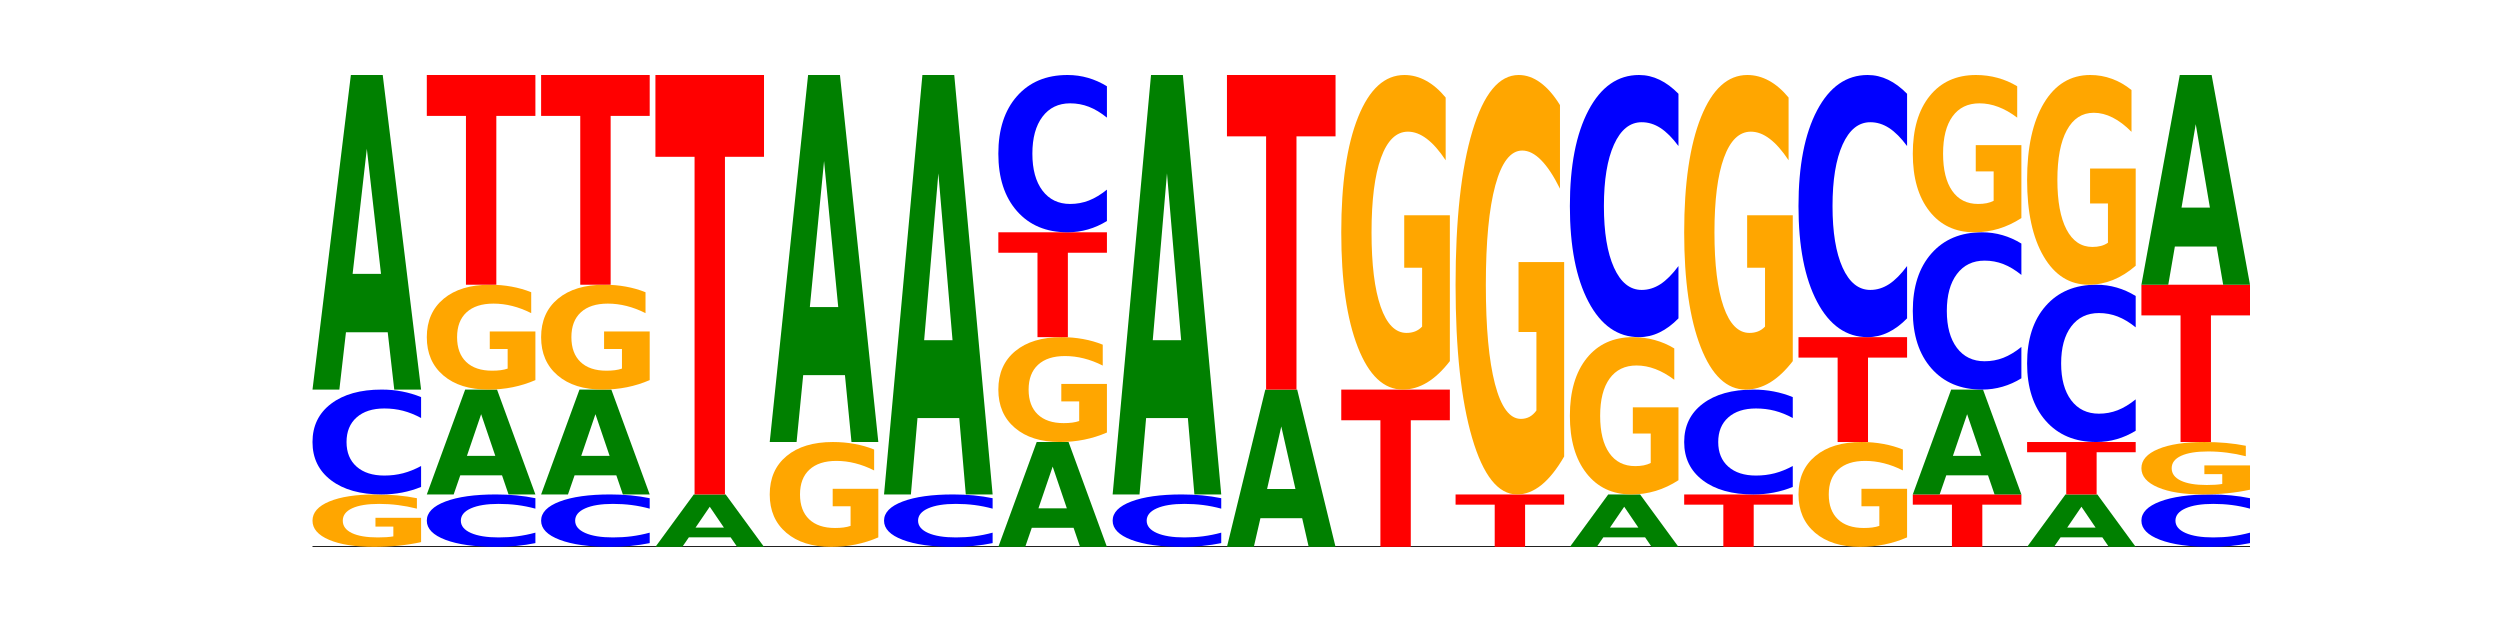 <?xml version="1.0" encoding="utf-8" standalone="no"?>
<!DOCTYPE svg PUBLIC "-//W3C//DTD SVG 1.1//EN"
  "http://www.w3.org/Graphics/SVG/1.1/DTD/svg11.dtd">
<!-- Created with matplotlib (https://matplotlib.org/) -->
<svg height="180pt" version="1.1" viewBox="0 0 720 180" width="720pt" xmlns="http://www.w3.org/2000/svg" xmlns:xlink="http://www.w3.org/1999/xlink">
 <defs>
  <style type="text/css">*{stroke-linecap:butt;stroke-linejoin:round;}</style>
 </defs>
 <g id="figure_1">
  <g id="patch_1">
   <path d="M 0 180 
L 720 180 
L 720 0 
L 0 0 
z
" style="fill:none;"/>
  </g>
  <g id="axes_1">
   <g id="line2d_1">
    <path clip-path="url(#p635b025e2e)" d="M 90 157.5 
L 648 157.5 
" style="fill:none;stroke:#000000;stroke-linecap:square;stroke-width:0.5;"/>
   </g>
   <g id="patch_2">
    <path clip-path="url(#p635b025e2e)" d="M 121.274 156.134 
Q 118.12 156.817 114.728 157.16 
Q 111.336 157.5 107.719 157.5 
Q 99.546 157.5 94.773 155.466 
Q 90 153.433 90 149.955 
Q 90 146.436 94.857 144.418 
Q 99.722 142.4 108.181 142.4 
Q 111.441 142.4 114.427 142.674 
Q 117.419 142.946 120.069 143.482 
L 120.069 146.492 
Q 117.335 145.803 114.63 145.463 
Q 111.924 145.12 109.205 145.12 
Q 104.172 145.12 101.446 146.374 
Q 98.719 147.625 98.719 149.955 
Q 98.719 152.263 101.348 153.523 
Q 103.976 154.78 108.812 154.78 
Q 110.13 154.78 111.258 154.708 
Q 112.387 154.633 113.284 154.478 
L 113.284 151.652 
L 108.132 151.652 
L 108.132 149.134 
L 121.274 149.134 
z
" style="fill:#ffa600;"/>
   </g>
   <g id="patch_3">
    <path clip-path="url(#p635b025e2e)" d="M 121.274 140.235 
Q 118.658 141.308 115.829 141.851 
Q 113.001 142.4 109.92 142.4 
Q 100.732 142.4 95.366 138.333 
Q 90 134.265 90 127.309 
Q 90 120.329 95.366 116.267 
Q 100.732 112.2 109.92 112.2 
Q 113.001 112.2 115.829 112.749 
Q 118.658 113.292 121.274 114.365 
L 121.274 120.385 
Q 118.635 118.962 116.074 118.301 
Q 113.513 117.64 110.684 117.64 
Q 105.61 117.64 102.702 120.216 
Q 99.802 122.787 99.802 127.309 
Q 99.802 131.813 102.702 134.39 
Q 105.61 136.96 110.684 136.96 
Q 113.513 136.96 116.074 136.299 
Q 118.635 135.631 121.274 134.209 
z
" style="fill:#0000ff;"/>
   </g>
   <g id="patch_4">
    <path clip-path="url(#p635b025e2e)" d="M 111.664 95.695 
L 99.636 95.695 
L 97.737 112.2 
L 90 112.2 
L 101.049 21.6 
L 110.225 21.6 
L 121.274 112.2 
L 113.544 112.2 
z
M 101.554 78.88 
L 109.726 78.88 
L 105.647 42.842 
z
" style="fill:#008000;"/>
   </g>
   <g id="patch_5">
    <path clip-path="url(#p635b025e2e)" d="M 154.195 156.418 
Q 151.579 156.954 148.75 157.226 
Q 145.921 157.5 142.84 157.5 
Q 133.652 157.5 128.286 155.466 
Q 122.92 153.433 122.92 149.955 
Q 122.92 146.464 128.286 144.434 
Q 133.652 142.4 142.84 142.4 
Q 145.921 142.4 148.75 142.674 
Q 151.579 142.946 154.195 143.482 
L 154.195 146.492 
Q 151.555 145.781 148.994 145.451 
Q 146.433 145.12 143.604 145.12 
Q 138.53 145.12 135.622 146.408 
Q 132.723 147.693 132.723 149.955 
Q 132.723 152.207 135.622 153.495 
Q 138.53 154.78 143.604 154.78 
Q 146.433 154.78 148.994 154.449 
Q 151.555 154.116 154.195 153.405 
z
" style="fill:#0000ff;"/>
   </g>
   <g id="patch_6">
    <path clip-path="url(#p635b025e2e)" d="M 144.584 136.899 
L 132.557 136.899 
L 130.657 142.4 
L 122.92 142.4 
L 133.97 112.2 
L 143.145 112.2 
L 154.195 142.4 
L 146.464 142.4 
z
M 134.475 131.293 
L 142.647 131.293 
L 138.567 119.281 
z
" style="fill:#008000;"/>
   </g>
   <g id="patch_7">
    <path clip-path="url(#p635b025e2e)" d="M 154.195 109.468 
Q 151.041 110.834 147.648 111.52 
Q 144.256 112.2 140.639 112.2 
Q 132.467 112.2 127.694 108.133 
Q 122.92 104.065 122.92 97.109 
Q 122.92 90.072 127.778 86.036 
Q 132.642 82 141.102 82 
Q 144.361 82 147.347 82.549 
Q 150.34 83.092 152.989 84.165 
L 152.989 90.185 
Q 150.256 88.806 147.55 88.126 
Q 144.845 87.44 142.125 87.44 
Q 137.093 87.44 134.366 89.948 
Q 131.64 92.449 131.64 97.109 
Q 131.64 101.726 134.268 104.246 
Q 136.896 106.76 141.733 106.76 
Q 143.05 106.76 144.179 106.617 
Q 145.307 106.467 146.204 106.155 
L 146.204 100.503 
L 141.053 100.503 
L 141.053 95.469 
L 154.195 95.469 
z
" style="fill:#ffa600;"/>
   </g>
   <g id="patch_8">
    <path clip-path="url(#p635b025e2e)" d="M 122.92 21.6 
L 154.195 21.6 
L 154.195 33.38 
L 142.943 33.38 
L 142.943 82 
L 134.194 82 
L 134.194 33.38 
L 122.92 33.38 
z
" style="fill:#ff0000;"/>
   </g>
   <g id="patch_9">
    <path clip-path="url(#p635b025e2e)" d="M 187.115 156.418 
Q 184.499 156.954 181.67 157.226 
Q 178.841 157.5 175.76 157.5 
Q 166.573 157.5 161.207 155.466 
Q 155.841 153.433 155.841 149.955 
Q 155.841 146.464 161.207 144.434 
Q 166.573 142.4 175.76 142.4 
Q 178.841 142.4 181.67 142.674 
Q 184.499 142.946 187.115 143.482 
L 187.115 146.492 
Q 184.475 145.781 181.914 145.451 
Q 179.354 145.12 176.525 145.12 
Q 171.45 145.12 168.543 146.408 
Q 165.643 147.693 165.643 149.955 
Q 165.643 152.207 168.543 153.495 
Q 171.45 154.78 176.525 154.78 
Q 179.354 154.78 181.914 154.449 
Q 184.475 154.116 187.115 153.405 
z
" style="fill:#0000ff;"/>
   </g>
   <g id="patch_10">
    <path clip-path="url(#p635b025e2e)" d="M 177.504 136.899 
L 165.477 136.899 
L 163.578 142.4 
L 155.841 142.4 
L 166.89 112.2 
L 176.066 112.2 
L 187.115 142.4 
L 179.384 142.4 
z
M 167.395 131.293 
L 175.567 131.293 
L 171.487 119.281 
z
" style="fill:#008000;"/>
   </g>
   <g id="patch_11">
    <path clip-path="url(#p635b025e2e)" d="M 187.115 109.468 
Q 183.961 110.834 180.569 111.52 
Q 177.176 112.2 173.56 112.2 
Q 165.387 112.2 160.614 108.133 
Q 155.841 104.065 155.841 97.109 
Q 155.841 90.072 160.698 86.036 
Q 165.562 82 174.022 82 
Q 177.281 82 180.267 82.549 
Q 183.26 83.092 185.909 84.165 
L 185.909 90.185 
Q 183.176 88.806 180.47 88.126 
Q 177.765 87.44 175.045 87.44 
Q 170.013 87.44 167.286 89.948 
Q 164.56 92.449 164.56 97.109 
Q 164.56 101.726 167.188 104.246 
Q 169.817 106.76 174.653 106.76 
Q 175.971 106.76 177.099 106.617 
Q 178.228 106.467 179.125 106.155 
L 179.125 100.503 
L 173.973 100.503 
L 173.973 95.469 
L 187.115 95.469 
z
" style="fill:#ffa600;"/>
   </g>
   <g id="patch_12">
    <path clip-path="url(#p635b025e2e)" d="M 155.841 21.6 
L 187.115 21.6 
L 187.115 33.38 
L 175.864 33.38 
L 175.864 82 
L 167.114 82 
L 167.114 33.38 
L 155.841 33.38 
z
" style="fill:#ff0000;"/>
   </g>
   <g id="patch_13">
    <path clip-path="url(#p635b025e2e)" d="M 210.425 154.749 
L 198.397 154.749 
L 196.498 157.5 
L 188.761 157.5 
L 199.81 142.4 
L 208.986 142.4 
L 220.035 157.5 
L 212.305 157.5 
z
M 200.315 151.947 
L 208.487 151.947 
L 204.408 145.94 
z
" style="fill:#008000;"/>
   </g>
   <g id="patch_14">
    <path clip-path="url(#p635b025e2e)" d="M 188.761 21.6 
L 220.035 21.6 
L 220.035 45.159 
L 208.784 45.159 
L 208.784 142.4 
L 200.034 142.4 
L 200.034 45.159 
L 188.761 45.159 
z
" style="fill:#ff0000;"/>
   </g>
   <g id="patch_15">
    <path clip-path="url(#p635b025e2e)" d="M 252.956 154.768 
Q 249.802 156.134 246.409 156.82 
Q 243.017 157.5 239.4 157.5 
Q 231.228 157.5 226.455 153.433 
Q 221.681 149.365 221.681 142.409 
Q 221.681 135.372 226.539 131.336 
Q 231.403 127.3 239.863 127.3 
Q 243.122 127.3 246.108 127.849 
Q 249.101 128.392 251.75 129.465 
L 251.75 135.485 
Q 249.017 134.106 246.311 133.426 
Q 243.606 132.74 240.886 132.74 
Q 235.854 132.74 233.127 135.248 
Q 230.401 137.749 230.401 142.409 
Q 230.401 147.026 233.029 149.546 
Q 235.657 152.06 240.494 152.06 
Q 241.811 152.06 242.94 151.917 
Q 244.068 151.767 244.965 151.455 
L 244.965 145.803 
L 239.814 145.803 
L 239.814 140.769 
L 252.956 140.769 
z
" style="fill:#ffa600;"/>
   </g>
   <g id="patch_16">
    <path clip-path="url(#p635b025e2e)" d="M 243.345 108.045 
L 231.318 108.045 
L 229.418 127.3 
L 221.681 127.3 
L 232.731 21.6 
L 241.906 21.6 
L 252.956 127.3 
L 245.225 127.3 
z
M 233.236 88.427 
L 241.408 88.427 
L 237.328 46.383 
z
" style="fill:#008000;"/>
   </g>
   <g id="patch_17">
    <path clip-path="url(#p635b025e2e)" d="M 285.876 156.418 
Q 283.26 156.954 280.431 157.226 
Q 277.602 157.5 274.522 157.5 
Q 265.334 157.5 259.968 155.466 
Q 254.602 153.433 254.602 149.955 
Q 254.602 146.464 259.968 144.434 
Q 265.334 142.4 274.522 142.4 
Q 277.602 142.4 280.431 142.674 
Q 283.26 142.946 285.876 143.482 
L 285.876 146.492 
Q 283.236 145.781 280.676 145.451 
Q 278.115 145.12 275.286 145.12 
Q 270.211 145.12 267.304 146.408 
Q 264.404 147.693 264.404 149.955 
Q 264.404 152.207 267.304 153.495 
Q 270.211 154.78 275.286 154.78 
Q 278.115 154.78 280.676 154.449 
Q 283.236 154.116 285.876 153.405 
z
" style="fill:#0000ff;"/>
   </g>
   <g id="patch_18">
    <path clip-path="url(#p635b025e2e)" d="M 276.266 120.394 
L 264.238 120.394 
L 262.339 142.4 
L 254.602 142.4 
L 265.651 21.6 
L 274.827 21.6 
L 285.876 142.4 
L 278.145 142.4 
z
M 266.156 97.974 
L 274.328 97.974 
L 270.249 49.923 
z
" style="fill:#008000;"/>
   </g>
   <g id="patch_19">
    <path clip-path="url(#p635b025e2e)" d="M 309.186 151.999 
L 297.158 151.999 
L 295.259 157.5 
L 287.522 157.5 
L 298.571 127.3 
L 307.747 127.3 
L 318.796 157.5 
L 311.066 157.5 
z
M 299.077 146.393 
L 307.248 146.393 
L 303.169 134.381 
z
" style="fill:#008000;"/>
   </g>
   <g id="patch_20">
    <path clip-path="url(#p635b025e2e)" d="M 318.796 124.568 
Q 315.642 125.934 312.25 126.62 
Q 308.858 127.3 305.241 127.3 
Q 297.068 127.3 292.295 123.233 
Q 287.522 119.165 287.522 112.209 
Q 287.522 105.172 292.379 101.136 
Q 297.244 97.1 305.704 97.1 
Q 308.963 97.1 311.949 97.649 
Q 314.941 98.192 317.591 99.265 
L 317.591 105.285 
Q 314.857 103.906 312.152 103.226 
Q 309.446 102.54 306.727 102.54 
Q 301.694 102.54 298.968 105.048 
Q 296.241 107.549 296.241 112.209 
Q 296.241 116.826 298.87 119.346 
Q 301.498 121.86 306.334 121.86 
Q 307.652 121.86 308.781 121.717 
Q 309.909 121.567 310.806 121.255 
L 310.806 115.603 
L 305.655 115.603 
L 305.655 110.569 
L 318.796 110.569 
z
" style="fill:#ffa600;"/>
   </g>
   <g id="patch_21">
    <path clip-path="url(#p635b025e2e)" d="M 287.522 66.9 
L 318.796 66.9 
L 318.796 72.79 
L 307.545 72.79 
L 307.545 97.1 
L 298.795 97.1 
L 298.795 72.79 
L 287.522 72.79 
z
" style="fill:#ff0000;"/>
   </g>
   <g id="patch_22">
    <path clip-path="url(#p635b025e2e)" d="M 318.796 63.653 
Q 316.18 65.262 313.352 66.077 
Q 310.523 66.9 307.442 66.9 
Q 298.254 66.9 292.888 60.799 
Q 287.522 54.698 287.522 44.264 
Q 287.522 33.793 292.888 27.701 
Q 298.254 21.6 307.442 21.6 
Q 310.523 21.6 313.352 22.423 
Q 316.18 23.238 318.796 24.847 
L 318.796 33.877 
Q 316.157 31.744 313.596 30.752 
Q 311.035 29.76 308.206 29.76 
Q 303.132 29.76 300.224 33.624 
Q 297.324 37.48 297.324 44.264 
Q 297.324 51.02 300.224 54.885 
Q 303.132 58.74 308.206 58.74 
Q 311.035 58.74 313.596 57.748 
Q 316.157 56.747 318.796 54.614 
z
" style="fill:#0000ff;"/>
   </g>
   <g id="patch_23">
    <path clip-path="url(#p635b025e2e)" d="M 351.717 156.418 
Q 349.101 156.954 346.272 157.226 
Q 343.443 157.5 340.362 157.5 
Q 331.175 157.5 325.809 155.466 
Q 320.442 153.433 320.442 149.955 
Q 320.442 146.464 325.809 144.434 
Q 331.175 142.4 340.362 142.4 
Q 343.443 142.4 346.272 142.674 
Q 349.101 142.946 351.717 143.482 
L 351.717 146.492 
Q 349.077 145.781 346.516 145.451 
Q 343.955 145.12 341.127 145.12 
Q 336.052 145.12 333.144 146.408 
Q 330.245 147.693 330.245 149.955 
Q 330.245 152.207 333.144 153.495 
Q 336.052 154.78 341.127 154.78 
Q 343.955 154.78 346.516 154.449 
Q 349.077 154.116 351.717 153.405 
z
" style="fill:#0000ff;"/>
   </g>
   <g id="patch_24">
    <path clip-path="url(#p635b025e2e)" d="M 342.106 120.394 
L 330.079 120.394 
L 328.18 142.4 
L 320.442 142.4 
L 331.492 21.6 
L 340.668 21.6 
L 351.717 142.4 
L 343.986 142.4 
z
M 331.997 97.974 
L 340.169 97.974 
L 336.089 49.923 
z
" style="fill:#008000;"/>
   </g>
   <g id="patch_25">
    <path clip-path="url(#p635b025e2e)" d="M 375.027 149.248 
L 362.999 149.248 
L 361.1 157.5 
L 353.363 157.5 
L 364.412 112.2 
L 373.588 112.2 
L 384.637 157.5 
L 376.907 157.5 
z
M 364.917 140.84 
L 373.089 140.84 
L 369.01 122.821 
z
" style="fill:#008000;"/>
   </g>
   <g id="patch_26">
    <path clip-path="url(#p635b025e2e)" d="M 353.363 21.6 
L 384.637 21.6 
L 384.637 39.27 
L 373.386 39.27 
L 373.386 112.2 
L 364.636 112.2 
L 364.636 39.27 
L 353.363 39.27 
z
" style="fill:#ff0000;"/>
   </g>
   <g id="patch_27">
    <path clip-path="url(#p635b025e2e)" d="M 386.283 112.2 
L 417.558 112.2 
L 417.558 121.035 
L 406.306 121.035 
L 406.306 157.5 
L 397.556 157.5 
L 397.556 121.035 
L 386.283 121.035 
z
" style="fill:#ff0000;"/>
   </g>
   <g id="patch_28">
    <path clip-path="url(#p635b025e2e)" d="M 417.558 104.003 
Q 414.403 108.101 411.011 110.16 
Q 407.619 112.2 404.002 112.2 
Q 395.829 112.2 391.056 99.998 
Q 386.283 87.795 386.283 66.928 
Q 386.283 45.817 391.14 33.709 
Q 396.005 21.6 404.465 21.6 
Q 407.724 21.6 410.71 23.247 
Q 413.703 24.875 416.352 28.094 
L 416.352 46.154 
Q 413.618 42.018 410.913 39.978 
Q 408.207 37.92 405.488 37.92 
Q 400.455 37.92 397.729 45.443 
Q 395.002 52.948 395.002 66.928 
Q 395.002 80.777 397.631 88.338 
Q 400.259 95.88 405.095 95.88 
Q 406.413 95.88 407.542 95.45 
Q 408.67 95.001 409.567 94.065 
L 409.567 77.109 
L 404.416 77.109 
L 404.416 62.006 
L 417.558 62.006 
z
" style="fill:#ffa600;"/>
   </g>
   <g id="patch_29">
    <path clip-path="url(#p635b025e2e)" d="M 419.204 142.4 
L 450.478 142.4 
L 450.478 145.345 
L 439.226 145.345 
L 439.226 157.5 
L 430.477 157.5 
L 430.477 145.345 
L 419.204 145.345 
z
" style="fill:#ff0000;"/>
   </g>
   <g id="patch_30">
    <path clip-path="url(#p635b025e2e)" d="M 450.478 131.47 
Q 447.324 136.935 443.931 139.68 
Q 440.539 142.4 436.922 142.4 
Q 428.75 142.4 423.977 126.13 
Q 419.204 109.861 419.204 82.037 
Q 419.204 53.89 424.061 37.745 
Q 428.925 21.6 437.385 21.6 
Q 440.644 21.6 443.63 23.796 
Q 446.623 25.967 449.272 30.259 
L 449.272 54.339 
Q 446.539 48.824 443.833 46.104 
Q 441.128 43.359 438.408 43.359 
Q 433.376 43.359 430.649 53.391 
Q 427.923 63.397 427.923 82.037 
Q 427.923 100.503 430.551 110.584 
Q 433.18 120.641 438.016 120.641 
Q 439.334 120.641 440.462 120.067 
Q 441.59 119.468 442.488 118.22 
L 442.488 95.612 
L 437.336 95.612 
L 437.336 75.475 
L 450.478 75.475 
z
" style="fill:#ffa600;"/>
   </g>
   <g id="patch_31">
    <path clip-path="url(#p635b025e2e)" d="M 473.788 154.749 
L 461.76 154.749 
L 459.861 157.5 
L 452.124 157.5 
L 463.173 142.4 
L 472.349 142.4 
L 483.398 157.5 
L 475.668 157.5 
z
M 463.678 151.947 
L 471.85 151.947 
L 467.771 145.94 
z
" style="fill:#008000;"/>
   </g>
   <g id="patch_32">
    <path clip-path="url(#p635b025e2e)" d="M 483.398 138.301 
Q 480.244 140.351 476.852 141.38 
Q 473.459 142.4 469.843 142.4 
Q 461.67 142.4 456.897 136.299 
Q 452.124 130.198 452.124 119.764 
Q 452.124 109.209 456.981 103.154 
Q 461.845 97.1 470.305 97.1 
Q 473.565 97.1 476.55 97.923 
Q 479.543 98.738 482.193 100.347 
L 482.193 109.377 
Q 479.459 107.309 476.754 106.289 
Q 474.048 105.26 471.329 105.26 
Q 466.296 105.26 463.57 109.022 
Q 460.843 112.774 460.843 119.764 
Q 460.843 126.689 463.472 130.469 
Q 466.1 134.24 470.936 134.24 
Q 472.254 134.24 473.382 134.025 
Q 474.511 133.8 475.408 133.333 
L 475.408 124.855 
L 470.256 124.855 
L 470.256 117.303 
L 483.398 117.303 
z
" style="fill:#ffa600;"/>
   </g>
   <g id="patch_33">
    <path clip-path="url(#p635b025e2e)" d="M 483.398 91.688 
Q 480.782 94.371 477.953 95.728 
Q 475.125 97.1 472.044 97.1 
Q 462.856 97.1 457.49 86.931 
Q 452.124 76.763 452.124 59.373 
Q 452.124 41.922 457.49 31.769 
Q 462.856 21.6 472.044 21.6 
Q 475.125 21.6 477.953 22.972 
Q 480.782 24.329 483.398 27.012 
L 483.398 42.062 
Q 480.759 38.506 478.198 36.853 
Q 475.637 35.2 472.808 35.2 
Q 467.733 35.2 464.826 41.641 
Q 461.926 48.066 461.926 59.373 
Q 461.926 70.634 464.826 77.075 
Q 467.733 83.5 472.808 83.5 
Q 475.637 83.5 478.198 81.847 
Q 480.759 80.178 483.398 76.623 
z
" style="fill:#0000ff;"/>
   </g>
   <g id="patch_34">
    <path clip-path="url(#p635b025e2e)" d="M 485.044 142.4 
L 516.319 142.4 
L 516.319 145.345 
L 505.067 145.345 
L 505.067 157.5 
L 496.318 157.5 
L 496.318 145.345 
L 485.044 145.345 
z
" style="fill:#ff0000;"/>
   </g>
   <g id="patch_35">
    <path clip-path="url(#p635b025e2e)" d="M 516.319 140.235 
Q 513.703 141.308 510.874 141.851 
Q 508.045 142.4 504.964 142.4 
Q 495.776 142.4 490.41 138.333 
Q 485.044 134.265 485.044 127.309 
Q 485.044 120.329 490.41 116.267 
Q 495.776 112.2 504.964 112.2 
Q 508.045 112.2 510.874 112.749 
Q 513.703 113.292 516.319 114.365 
L 516.319 120.385 
Q 513.679 118.962 511.118 118.301 
Q 508.557 117.64 505.728 117.64 
Q 500.654 117.64 497.746 120.216 
Q 494.847 122.787 494.847 127.309 
Q 494.847 131.813 497.746 134.39 
Q 500.654 136.96 505.728 136.96 
Q 508.557 136.96 511.118 136.299 
Q 513.679 135.631 516.319 134.209 
z
" style="fill:#0000ff;"/>
   </g>
   <g id="patch_36">
    <path clip-path="url(#p635b025e2e)" d="M 516.319 104.003 
Q 513.165 108.101 509.772 110.16 
Q 506.38 112.2 502.763 112.2 
Q 494.591 112.2 489.817 99.998 
Q 485.044 87.795 485.044 66.928 
Q 485.044 45.817 489.902 33.709 
Q 494.766 21.6 503.226 21.6 
Q 506.485 21.6 509.471 23.247 
Q 512.464 24.875 515.113 28.094 
L 515.113 46.154 
Q 512.38 42.018 509.674 39.978 
Q 506.969 37.92 504.249 37.92 
Q 499.217 37.92 496.49 45.443 
Q 493.763 52.948 493.763 66.928 
Q 493.763 80.777 496.392 88.338 
Q 499.02 95.88 503.857 95.88 
Q 505.174 95.88 506.303 95.45 
Q 507.431 95.001 508.328 94.065 
L 508.328 77.109 
L 503.177 77.109 
L 503.177 62.006 
L 516.319 62.006 
z
" style="fill:#ffa600;"/>
   </g>
   <g id="patch_37">
    <path clip-path="url(#p635b025e2e)" d="M 549.239 154.768 
Q 546.085 156.134 542.692 156.82 
Q 539.3 157.5 535.683 157.5 
Q 527.511 157.5 522.738 153.433 
Q 517.965 149.365 517.965 142.409 
Q 517.965 135.372 522.822 131.336 
Q 527.686 127.3 536.146 127.3 
Q 539.405 127.3 542.391 127.849 
Q 545.384 128.392 548.033 129.465 
L 548.033 135.485 
Q 545.3 134.106 542.594 133.426 
Q 539.889 132.74 537.169 132.74 
Q 532.137 132.74 529.41 135.248 
Q 526.684 137.749 526.684 142.409 
Q 526.684 147.026 529.312 149.546 
Q 531.941 152.06 536.777 152.06 
Q 538.095 152.06 539.223 151.917 
Q 540.351 151.767 541.249 151.455 
L 541.249 145.803 
L 536.097 145.803 
L 536.097 140.769 
L 549.239 140.769 
z
" style="fill:#ffa600;"/>
   </g>
   <g id="patch_38">
    <path clip-path="url(#p635b025e2e)" d="M 517.965 97.1 
L 549.239 97.1 
L 549.239 102.99 
L 537.987 102.99 
L 537.987 127.3 
L 529.238 127.3 
L 529.238 102.99 
L 517.965 102.99 
z
" style="fill:#ff0000;"/>
   </g>
   <g id="patch_39">
    <path clip-path="url(#p635b025e2e)" d="M 549.239 91.688 
Q 546.623 94.371 543.794 95.728 
Q 540.965 97.1 537.884 97.1 
Q 528.697 97.1 523.331 86.931 
Q 517.965 76.763 517.965 59.373 
Q 517.965 41.922 523.331 31.769 
Q 528.697 21.6 537.884 21.6 
Q 540.965 21.6 543.794 22.972 
Q 546.623 24.329 549.239 27.012 
L 549.239 42.062 
Q 546.599 38.506 544.038 36.853 
Q 541.477 35.2 538.649 35.2 
Q 533.574 35.2 530.667 41.641 
Q 527.767 48.066 527.767 59.373 
Q 527.767 70.634 530.667 77.075 
Q 533.574 83.5 538.649 83.5 
Q 541.477 83.5 544.038 81.847 
Q 546.599 80.178 549.239 76.623 
z
" style="fill:#0000ff;"/>
   </g>
   <g id="patch_40">
    <path clip-path="url(#p635b025e2e)" d="M 550.885 142.4 
L 582.159 142.4 
L 582.159 145.345 
L 570.908 145.345 
L 570.908 157.5 
L 562.158 157.5 
L 562.158 145.345 
L 550.885 145.345 
z
" style="fill:#ff0000;"/>
   </g>
   <g id="patch_41">
    <path clip-path="url(#p635b025e2e)" d="M 572.549 136.899 
L 560.521 136.899 
L 558.622 142.4 
L 550.885 142.4 
L 561.934 112.2 
L 571.11 112.2 
L 582.159 142.4 
L 574.429 142.4 
z
M 562.439 131.293 
L 570.611 131.293 
L 566.532 119.281 
z
" style="fill:#008000;"/>
   </g>
   <g id="patch_42">
    <path clip-path="url(#p635b025e2e)" d="M 582.159 108.953 
Q 579.543 110.562 576.714 111.377 
Q 573.886 112.2 570.805 112.2 
Q 561.617 112.2 556.251 106.099 
Q 550.885 99.998 550.885 89.564 
Q 550.885 79.093 556.251 73.001 
Q 561.617 66.9 570.805 66.9 
Q 573.886 66.9 576.714 67.723 
Q 579.543 68.538 582.159 70.147 
L 582.159 79.177 
Q 579.52 77.044 576.959 76.052 
Q 574.398 75.06 571.569 75.06 
Q 566.495 75.06 563.587 78.924 
Q 560.687 82.78 560.687 89.564 
Q 560.687 96.32 563.587 100.185 
Q 566.495 104.04 571.569 104.04 
Q 574.398 104.04 576.959 103.048 
Q 579.52 102.047 582.159 99.914 
z
" style="fill:#0000ff;"/>
   </g>
   <g id="patch_43">
    <path clip-path="url(#p635b025e2e)" d="M 582.159 62.801 
Q 579.005 64.851 575.613 65.88 
Q 572.22 66.9 568.604 66.9 
Q 560.431 66.9 555.658 60.799 
Q 550.885 54.698 550.885 44.264 
Q 550.885 33.709 555.742 27.654 
Q 560.606 21.6 569.066 21.6 
Q 572.326 21.6 575.311 22.423 
Q 578.304 23.238 580.954 24.847 
L 580.954 33.877 
Q 578.22 31.809 575.515 30.789 
Q 572.809 29.76 570.09 29.76 
Q 565.057 29.76 562.331 33.522 
Q 559.604 37.274 559.604 44.264 
Q 559.604 51.189 562.233 54.969 
Q 564.861 58.74 569.697 58.74 
Q 571.015 58.74 572.143 58.525 
Q 573.272 58.3 574.169 57.833 
L 574.169 49.355 
L 569.017 49.355 
L 569.017 41.803 
L 582.159 41.803 
z
" style="fill:#ffa600;"/>
   </g>
   <g id="patch_44">
    <path clip-path="url(#p635b025e2e)" d="M 605.469 154.749 
L 593.441 154.749 
L 591.542 157.5 
L 583.805 157.5 
L 594.855 142.4 
L 604.03 142.4 
L 615.08 157.5 
L 607.349 157.5 
z
M 595.36 151.947 
L 603.532 151.947 
L 599.452 145.94 
z
" style="fill:#008000;"/>
   </g>
   <g id="patch_45">
    <path clip-path="url(#p635b025e2e)" d="M 583.805 127.3 
L 615.08 127.3 
L 615.08 130.245 
L 603.828 130.245 
L 603.828 142.4 
L 595.079 142.4 
L 595.079 130.245 
L 583.805 130.245 
z
" style="fill:#ff0000;"/>
   </g>
   <g id="patch_46">
    <path clip-path="url(#p635b025e2e)" d="M 615.08 124.053 
Q 612.464 125.662 609.635 126.477 
Q 606.806 127.3 603.725 127.3 
Q 594.537 127.3 589.171 121.199 
Q 583.805 115.098 583.805 104.664 
Q 583.805 94.193 589.171 88.101 
Q 594.537 82 603.725 82 
Q 606.806 82 609.635 82.823 
Q 612.464 83.638 615.08 85.247 
L 615.08 94.277 
Q 612.44 92.144 609.879 91.152 
Q 607.318 90.16 604.489 90.16 
Q 599.415 90.16 596.507 94.024 
Q 593.608 97.88 593.608 104.664 
Q 593.608 111.42 596.507 115.285 
Q 599.415 119.14 604.489 119.14 
Q 607.318 119.14 609.879 118.148 
Q 612.44 117.147 615.08 115.014 
z
" style="fill:#0000ff;"/>
   </g>
   <g id="patch_47">
    <path clip-path="url(#p635b025e2e)" d="M 615.08 76.535 
Q 611.926 79.268 608.533 80.64 
Q 605.141 82 601.524 82 
Q 593.352 82 588.578 73.865 
Q 583.805 65.73 583.805 51.819 
Q 583.805 37.745 588.663 29.672 
Q 593.527 21.6 601.987 21.6 
Q 605.246 21.6 608.232 22.698 
Q 611.225 23.783 613.874 25.929 
L 613.874 37.97 
Q 611.141 35.212 608.435 33.852 
Q 605.73 32.48 603.01 32.48 
Q 597.978 32.48 595.251 37.495 
Q 592.525 42.499 592.525 51.819 
Q 592.525 61.052 595.153 66.092 
Q 597.781 71.12 602.618 71.12 
Q 603.935 71.12 605.064 70.833 
Q 606.192 70.534 607.089 69.91 
L 607.089 58.606 
L 601.938 58.606 
L 601.938 48.537 
L 615.08 48.537 
z
" style="fill:#ffa600;"/>
   </g>
   <g id="patch_48">
    <path clip-path="url(#p635b025e2e)" d="M 648 156.418 
Q 645.384 156.954 642.555 157.226 
Q 639.726 157.5 636.645 157.5 
Q 627.458 157.5 622.092 155.466 
Q 616.726 153.433 616.726 149.955 
Q 616.726 146.464 622.092 144.434 
Q 627.458 142.4 636.645 142.4 
Q 639.726 142.4 642.555 142.674 
Q 645.384 142.946 648 143.482 
L 648 146.492 
Q 645.36 145.781 642.799 145.451 
Q 640.239 145.12 637.41 145.12 
Q 632.335 145.12 629.428 146.408 
Q 626.528 147.693 626.528 149.955 
Q 626.528 152.207 629.428 153.495 
Q 632.335 154.78 637.41 154.78 
Q 640.239 154.78 642.799 154.449 
Q 645.36 154.116 648 153.405 
z
" style="fill:#0000ff;"/>
   </g>
   <g id="patch_49">
    <path clip-path="url(#p635b025e2e)" d="M 648 141.034 
Q 644.846 141.717 641.454 142.06 
Q 638.061 142.4 634.445 142.4 
Q 626.272 142.4 621.499 140.366 
Q 616.726 138.333 616.726 134.855 
Q 616.726 131.336 621.583 129.318 
Q 626.447 127.3 634.907 127.3 
Q 638.166 127.3 641.152 127.574 
Q 644.145 127.846 646.794 128.382 
L 646.794 131.392 
Q 644.061 130.703 641.355 130.363 
Q 638.65 130.02 635.93 130.02 
Q 630.898 130.02 628.171 131.274 
Q 625.445 132.525 625.445 134.855 
Q 625.445 137.163 628.073 138.423 
Q 630.702 139.68 635.538 139.68 
Q 636.856 139.68 637.984 139.608 
Q 639.113 139.533 640.01 139.378 
L 640.01 136.552 
L 634.858 136.552 
L 634.858 134.034 
L 648 134.034 
z
" style="fill:#ffa600;"/>
   </g>
   <g id="patch_50">
    <path clip-path="url(#p635b025e2e)" d="M 616.726 82 
L 648 82 
L 648 90.835 
L 636.749 90.835 
L 636.749 127.3 
L 627.999 127.3 
L 627.999 90.835 
L 616.726 90.835 
z
" style="fill:#ff0000;"/>
   </g>
   <g id="patch_51">
    <path clip-path="url(#p635b025e2e)" d="M 638.389 70.997 
L 626.362 70.997 
L 624.463 82 
L 616.726 82 
L 627.775 21.6 
L 636.951 21.6 
L 648 82 
L 640.269 82 
z
M 628.28 59.787 
L 636.452 59.787 
L 632.372 35.762 
z
" style="fill:#008000;"/>
   </g>
  </g>
 </g>
 <defs>
  <clipPath id="p635b025e2e">
   <rect height="135.9" width="558" x="90" y="21.6"/>
  </clipPath>
 </defs>
</svg>
